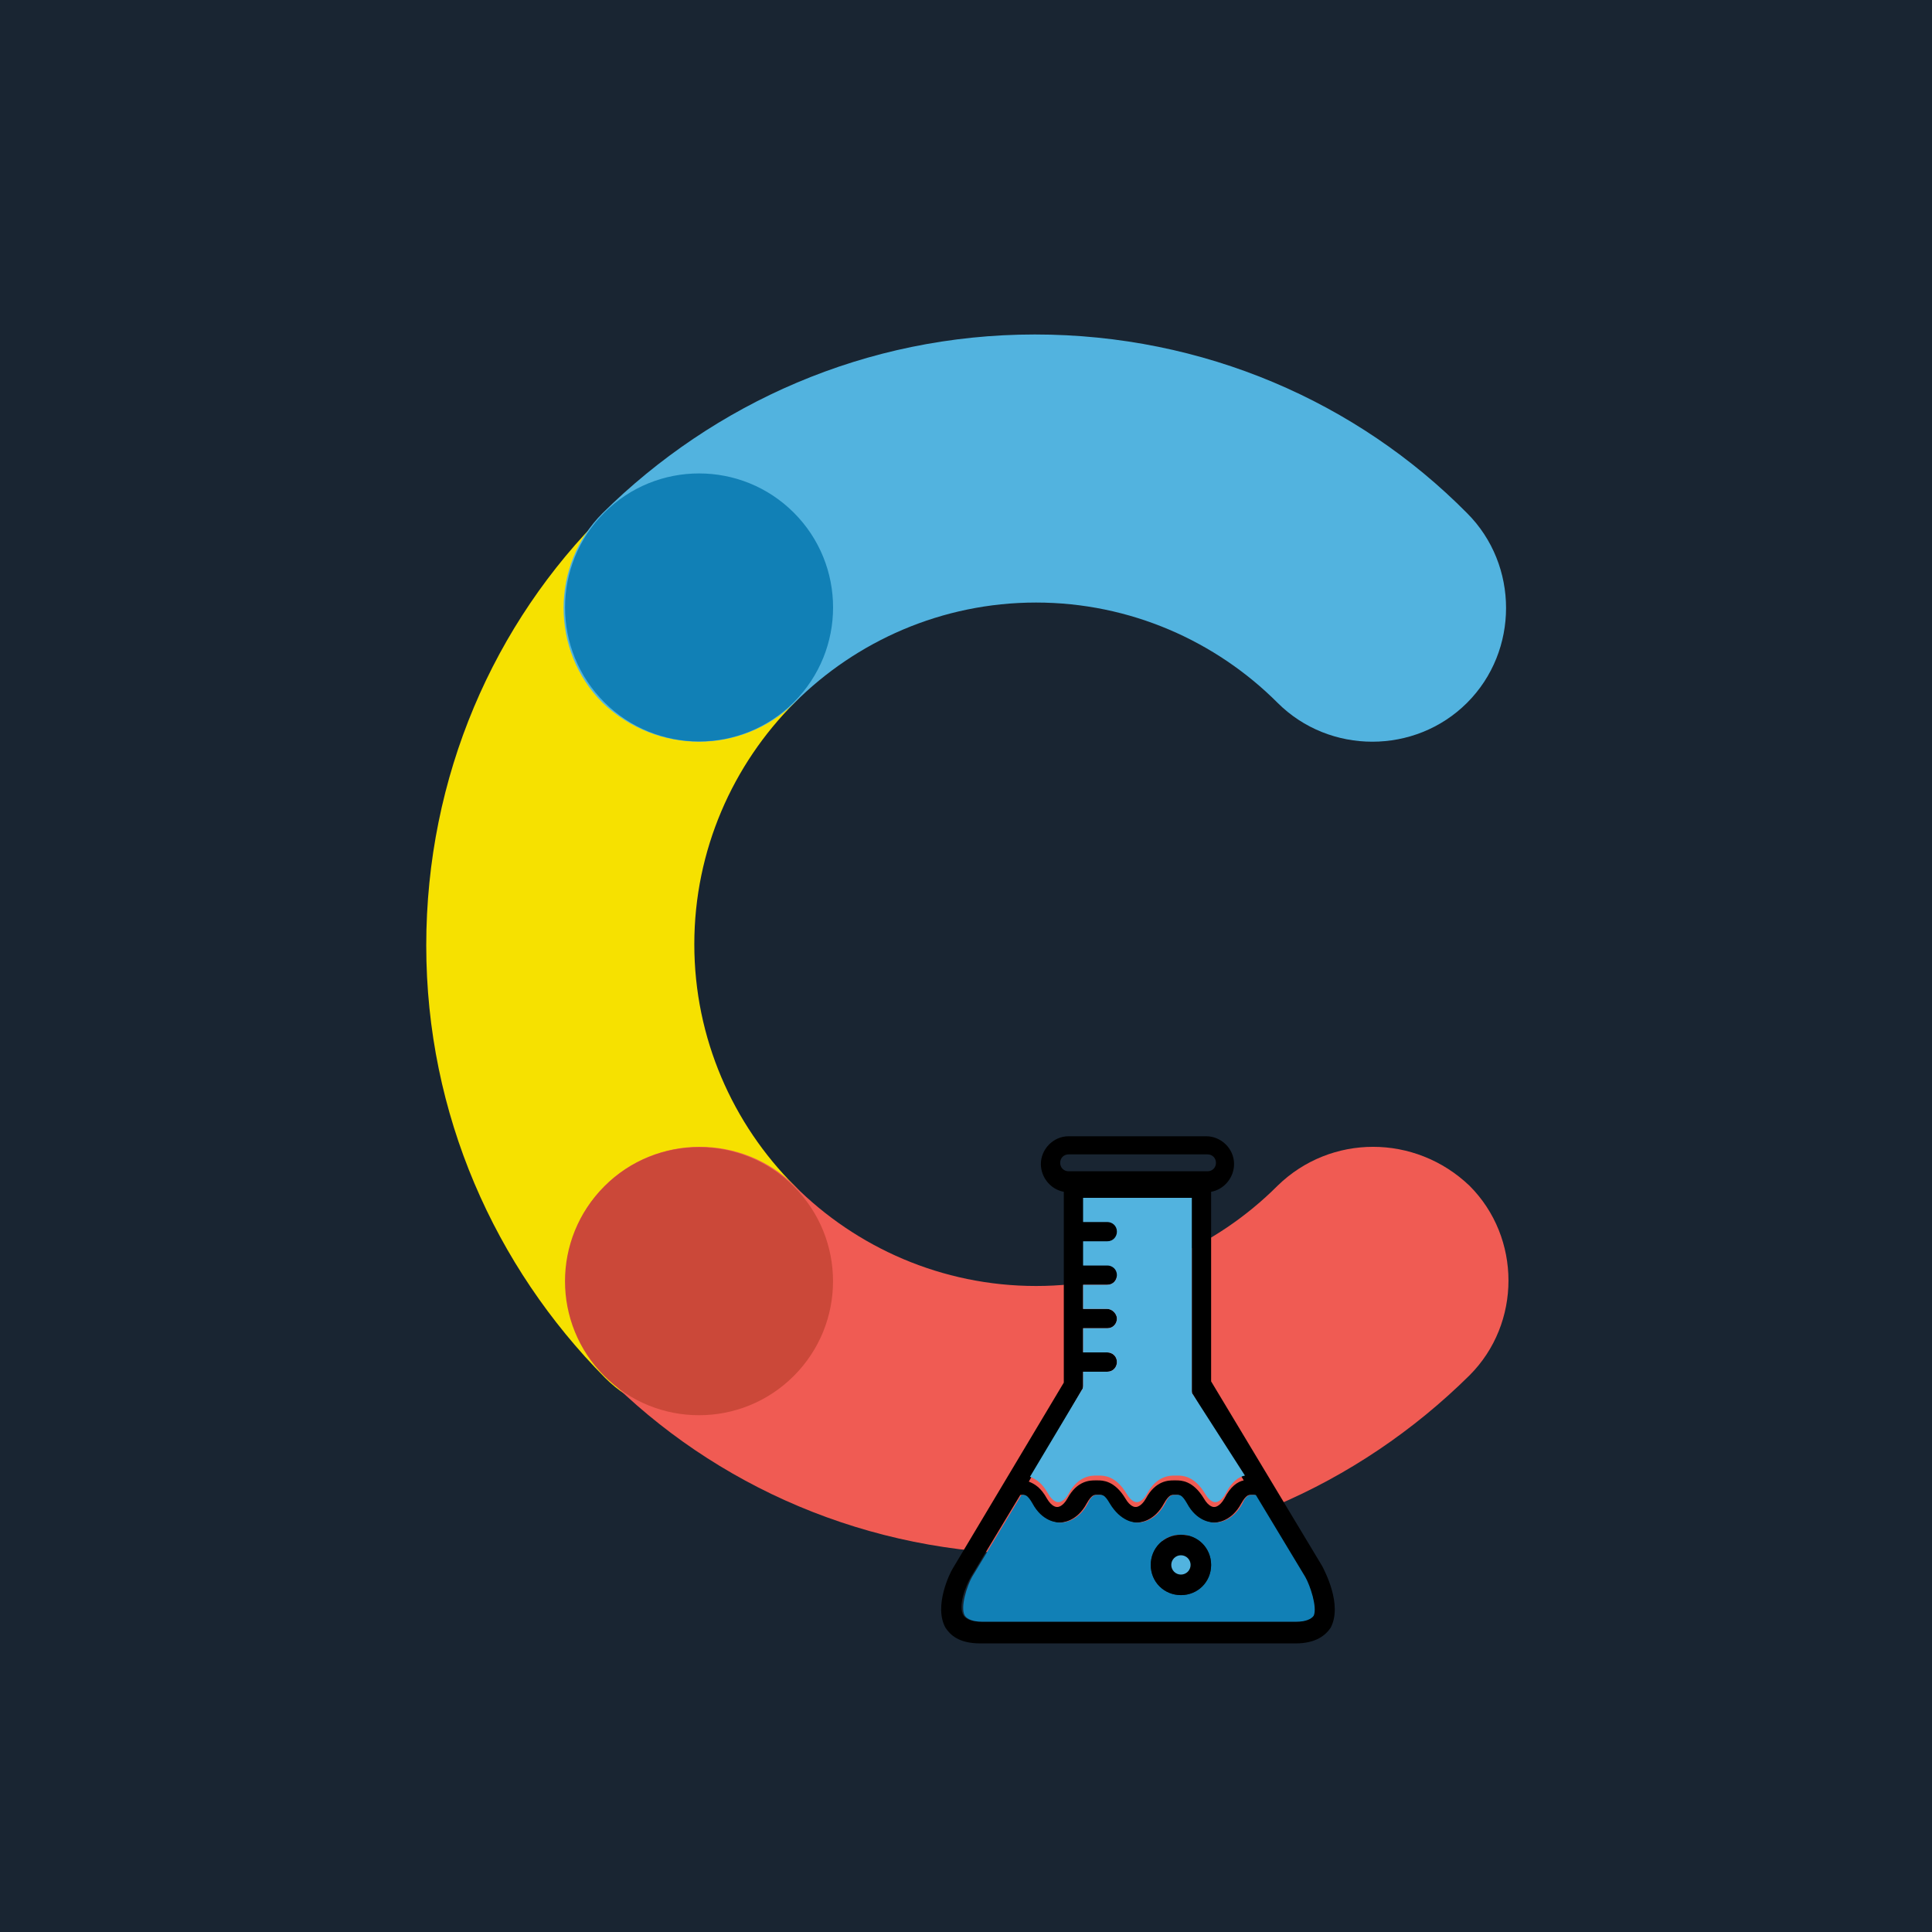 <?xml version="1.0" encoding="utf-8"?>
<!-- Generator: Adobe Illustrator 21.0.0, SVG Export Plug-In . SVG Version: 6.00 Build 0)  -->
<svg version="1.1" id="Layer_1" xmlns="http://www.w3.org/2000/svg" xmlns:xlink="http://www.w3.org/1999/xlink" x="0px" y="0px"
	 width="160px" height="160px" viewBox="0 0 160 160" style="enable-background:new 0 0 160 160;" xml:space="preserve">
<style type="text/css">
	.st0{fill:#192532;}
	.st1{fill:#F6E100;}
	.st2{fill:#52B3DF;}
	.st3{fill:#F05B53;}
	.st4{fill:#1180B6;}
	.st5{fill:#CB4839;}
</style>
<rect class="st0" width="160" height="160"/>
<g>
	<path class="st1" d="M65.8,98.2L65.8,98.2c-5.1-5.1-8.3-12.2-8.3-20c0-7.8,3.2-14.9,8.3-20l0,0c4.3-4.3,4.3-11.4,0-15.7
		c-4.3-4.3-11.4-4.3-15.7,0c-9.2,9.1-14.8,21.8-14.8,35.8c0,14,5.7,26.6,14.8,35.8c4.3,4.3,11.4,4.3,15.7,0
		C70.1,109.6,70.1,102.6,65.8,98.2L65.8,98.2z"/>
	<path class="st2" d="M65.8,58.2L65.8,58.2c5.1-5.1,12.2-8.3,20-8.3c7.8,0,14.9,3.2,20,8.3l0,0c4.3,4.3,11.4,4.3,15.7,0
		c4.3-4.3,4.3-11.4,0-15.7c-9.1-9.2-21.8-14.8-35.8-14.8c-14,0-26.6,5.7-35.8,14.8c-4.3,4.3-4.3,11.4,0,15.7
		C54.4,62.5,61.4,62.5,65.8,58.2L65.8,58.2z"/>
	<path class="st3" d="M105.8,98.2L105.8,98.2c-5.1,5.1-12.2,8.3-20,8.3c-7.8,0-14.9-3.2-20-8.3l0,0c-4.3-4.3-11.4-4.3-15.7,0
		c-4.3,4.3-4.3,11.4,0,15.7c9.1,9.2,21.8,14.8,35.8,14.8c14,0,26.6-5.7,35.8-14.8c4.3-4.3,4.3-11.4,0-15.7
		C117.2,93.9,110.2,93.9,105.8,98.2L105.8,98.2z"/>
	
		<ellipse transform="matrix(0.707 -0.707 0.707 0.707 -18.604 55.679)" class="st4" cx="57.9" cy="50.3" rx="11.1" ry="11.1"/>
	
		<ellipse transform="matrix(0.707 -0.707 0.707 0.707 -58.059 72.027)" class="st5" cx="57.9" cy="106.1" rx="11.1" ry="11.1"/>
</g>
<g>
	<path d="M109.5,129.7l-9.2-15.3V98.7c1.1-0.2,1.9-1.2,1.9-2.3c0-1.3-1.1-2.3-2.3-2.3H88.5c-1.3,0-2.3,1.1-2.3,2.3
		c0,1.1,0.8,2.1,1.9,2.3v15.8l-9.2,15.4c-0.2,0.3-1.6,3.1-0.6,4.9c0.4,0.6,1.1,1.3,2.9,1.3h26.1c1.7,0,2.5-0.7,2.9-1.3
		C111.2,132.9,109.7,130.1,109.5,129.7z M87.8,96.3c0-0.4,0.3-0.7,0.7-0.7H100c0.4,0,0.7,0.3,0.7,0.7c0,0.4-0.3,0.7-0.7,0.7H88.5
		C88.1,97,87.8,96.7,87.8,96.3z M89.6,115.1c0.1-0.1,0.1-0.3,0.1-0.4v-1.1h2c0.5,0,0.8-0.4,0.8-0.8c0-0.5-0.4-0.8-0.8-0.8h-2v-2h2
		c0.5,0,0.8-0.4,0.8-0.8s-0.4-0.8-0.8-0.8h-2v-2h2c0.5,0,0.8-0.4,0.8-0.8c0-0.5-0.4-0.8-0.8-0.8h-2v-2h2c0.5,0,0.8-0.4,0.8-0.8
		c0-0.5-0.4-0.8-0.8-0.8h-2v-2h9v15.9c0,0.2,0,0.3,0.1,0.4l4.2,7.1c-0.5,0.1-1.1,0.5-1.6,1.5c-0.4,0.7-0.8,0.7-0.8,0.7c0,0,0,0,0,0
		h-0.1c0,0-0.4,0-0.8-0.7c-0.9-1.5-1.9-1.5-2.3-1.5l-0.1,0l-0.1,0c-0.4,0-1.5,0-2.3,1.5c-0.4,0.7-0.8,0.7-0.8,0.7c0,0,0,0,0,0h-0.1
		c0,0-0.4,0-0.8-0.7c-0.9-1.5-1.9-1.5-2.3-1.5l-0.1,0l-0.1,0c-0.4,0-1.5,0-2.3,1.5c-0.4,0.7-0.8,0.7-0.8,0.7c0,0,0,0,0,0h-0.1
		c0,0-0.4,0-0.8-0.7c-0.5-0.9-1-1.2-1.5-1.4L89.6,115.1z M108.7,133.8c-0.2,0.3-0.7,0.5-1.4,0.5H81.2c-0.7,0-1.2-0.2-1.4-0.5
		c-0.5-0.8,0.2-2.5,0.6-3.2l4.1-6.8h0.1c0.2,0,0.5,0,0.8,0.7c0.8,1.5,2,1.6,2.3,1.6c0,0,0,0,0,0s0,0,0,0c0.3,0,1.5-0.1,2.3-1.6
		c0.4-0.7,0.6-0.7,0.8-0.7H91c0.2,0,0.5,0,0.8,0.7c0.8,1.5,2,1.6,2.3,1.6c0,0,0,0,0,0c0,0,0,0,0,0c0.3,0,1.5-0.1,2.3-1.6
		c0.4-0.7,0.6-0.7,0.8-0.7h0.2c0.2,0,0.5,0,0.8,0.7c0.8,1.5,2,1.6,2.3,1.6c0,0,0,0,0,0s0,0,0,0c0.3,0,1.5-0.1,2.3-1.6
		c0.4-0.7,0.6-0.7,0.8-0.7h0.1c0.1,0,0.1,0,0.2,0l4.1,6.8C108.5,131.3,109.1,133.1,108.7,133.8z"/>
	<path class="st4" d="M108.1,130.6l-4.1-6.8c-0.1,0-0.1,0-0.2,0h-0.1c-0.2,0-0.5,0-0.8,0.7c-0.8,1.5-2,1.6-2.3,1.6c0,0,0,0,0,0
		s0,0,0,0c-0.3,0-1.5-0.1-2.3-1.6c-0.4-0.7-0.6-0.7-0.8-0.7h-0.2c-0.2,0-0.5,0-0.8,0.7c-0.8,1.5-2,1.6-2.3,1.6c0,0,0,0,0,0
		c0,0,0,0,0,0c-0.3,0-1.4-0.1-2.3-1.6c-0.4-0.7-0.6-0.7-0.8-0.7h-0.2c-0.2,0-0.5,0-0.8,0.7c-0.8,1.5-2,1.6-2.3,1.6c0,0,0,0,0,0
		s0,0,0,0c-0.3,0-1.5-0.1-2.3-1.6c-0.4-0.7-0.6-0.7-0.8-0.7h-0.1l-4.1,6.8c-0.4,0.7-1,2.5-0.6,3.2c0.2,0.3,0.7,0.5,1.4,0.5h26.1
		c0.7,0,1.2-0.2,1.4-0.5C109.1,133.1,108.5,131.3,108.1,130.6z M97.8,132.1c-1.4,0-2.5-1.1-2.5-2.5c0-1.4,1.1-2.5,2.5-2.5
		c1.4,0,2.5,1.1,2.5,2.5C100.3,131,99.2,132.1,97.8,132.1z"/>
	<path class="st2" d="M103.1,122.2c-0.5,0.1-1.1,0.5-1.6,1.5c-0.4,0.7-0.8,0.7-0.8,0.7c0,0,0,0,0,0h-0.1c0,0-0.4,0-0.8-0.7
		c-0.9-1.5-1.9-1.5-2.3-1.5l-0.1,0l-0.1,0c-0.4,0-1.5,0-2.3,1.5c-0.4,0.7-0.8,0.7-0.8,0.7c0,0,0,0,0,0h-0.1c0,0-0.4,0-0.8-0.7
		c-0.9-1.5-1.9-1.5-2.3-1.5l-0.1,0l-0.1,0c-0.4,0-1.5,0-2.3,1.5c-0.4,0.7-0.8,0.7-0.8,0.7c0,0,0,0,0,0h-0.1c0,0-0.4,0-0.8-0.7
		c-0.5-0.9-1-1.2-1.5-1.4l4.3-7.2c0.1-0.1,0.1-0.3,0.1-0.4v-1.1h2c0.5,0,0.8-0.4,0.8-0.8c0-0.5-0.4-0.8-0.8-0.8h-2v-2h2
		c0.5,0,0.8-0.4,0.8-0.8s-0.4-0.8-0.8-0.8h-2v-2h2c0.5,0,0.8-0.4,0.8-0.8c0-0.5-0.4-0.8-0.8-0.8h-2v-2h2c0.5,0,0.8-0.4,0.8-0.8
		c0-0.5-0.4-0.8-0.8-0.8h-2v-2h9v15.9c0,0.2,0,0.3,0.1,0.4L103.1,122.2z"/>
	<path d="M97.8,127.1c-1.4,0-2.5,1.1-2.5,2.5c0,1.4,1.1,2.5,2.5,2.5c1.4,0,2.5-1.1,2.5-2.5C100.3,128.2,99.2,127.1,97.8,127.1z"/>
	<circle class="st2" cx="97.8" cy="129.6" r="0.8"/>
	<path d="M100.6,125.1"/>
	<path d="M100.6,125.1"/>
</g>
</svg>
